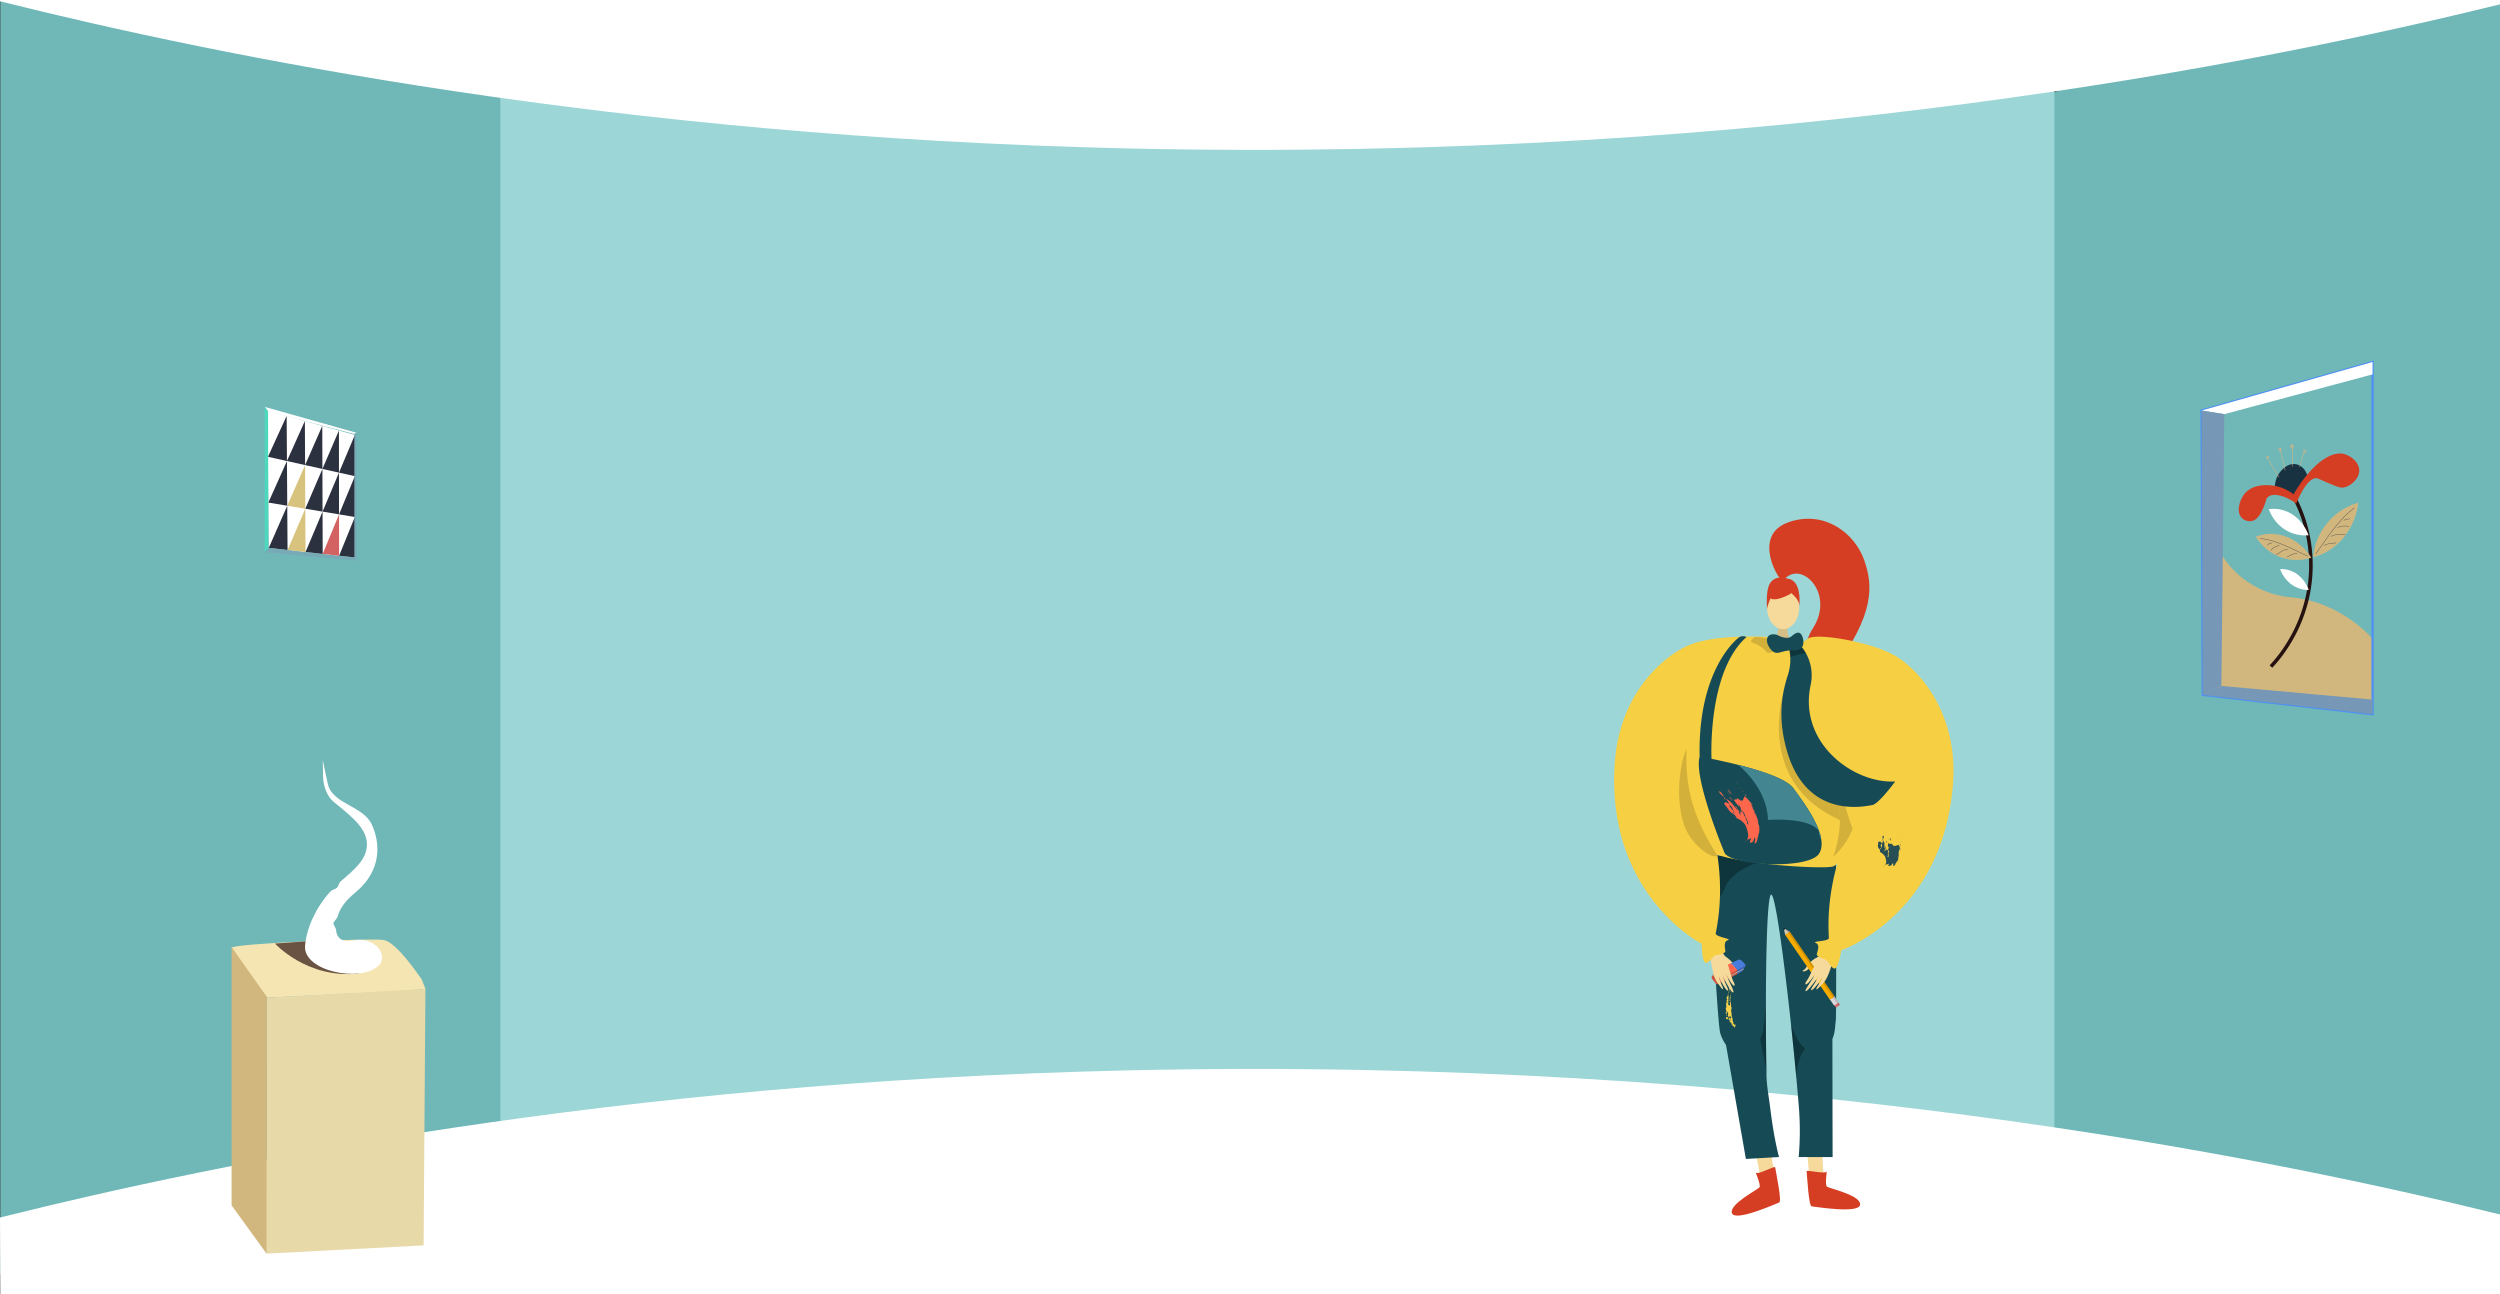 <svg xmlns="http://www.w3.org/2000/svg" xmlns:xlink="http://www.w3.org/1999/xlink" width="1366" height="707.29" viewBox="0 0 1366 707.29"><rect x="0" y="0" width="1366" height="707.29" fill="#333333" stroke="none"/><defs><style>.a,.ak,.am,.an,.ao,.ap,.o{fill:none;}.b{clip-path:url(#a);}.c{fill:#70b8b8;}.d{fill:#9cd6d6;}.e{fill:#fff;}.f{fill:#f5e5b2;}.g{fill:#e8d9a9;}.h{fill:#d1b77e;}.i{fill:#6a5342;}.j{fill:#d6bf87;}.k,.r{fill:#f6da9b;}.l{fill:#d63e23;}.m{fill:#164b55;}.n{fill:#f8d24b;}.o{stroke:#f8d24b;stroke-linecap:round;stroke-linejoin:round;}.p,.q{opacity:0.3;}.r{fill-rule:evenodd;}.af,.s,.y{fill:#020202;}.t{fill:#d86466;}.u{fill:#d9d6da;}.v{fill:#d5c8b4;}.w{fill:#f7ac00;}.x{clip-path:url(#b);}.ai,.y{opacity:0.15;}.z{clip-path:url(#c);}.aa{clip-path:url(#d);}.ab{fill:#fe674c;}.ac{fill:#4a7cdb;}.ad{fill:#e2e2e2;}.ae{clip-path:url(#e);}.af{opacity:0.2;}.ag{fill:#f7cf43;}.ah{fill:#438591;}.aj{fill:#274e55;}.ak{stroke:#251211;stroke-width:1.957px;}.ak,.am,.an,.ao,.ap{stroke-miterlimit:10;}.al{fill:#183242;}.am{stroke:#f7b172;}.am,.an,.ao{stroke-width:0.217px;}.an{stroke:#ca341f;}.ao{stroke:#4a4748;}.ap{stroke:#4e91f2;stroke-width:1.272px;}.aq{fill:#7797b6;}.ar{fill:#2c313f;}.as{fill:#d8c37e;}.at{fill:#d36362;}.au{fill:#4cd8bd;}.av{fill:#77aab6;}</style><clipPath id="a"><rect class="a" width="1366" height="707.29" transform="translate(0 2771.982)"/></clipPath><clipPath id="b"><path class="a" d="M1002.29,3316.31l-24.265-35.14a.735.735,0,0,0-.843.535s-.653-.142-1,.713c0,0-.686-.04-.835.3l24.407,35.346A3.634,3.634,0,0,0,1002.29,3316.31Z"/></clipPath><clipPath id="c"><path class="a" d="M1002.2,3316.181l-2.606,1.546,2.528,3.662c.06-.017.119-.036.178-.056.181.274.53.8.583.906a.464.464,0,0,0,.542.148c.194-.086,1.37-.993,1.613-1.177a.342.342,0,0,0,.081-.451s-.487-.626-.726-.935c.113-.133.172-.217.172-.217Z"/></clipPath><clipPath id="d"><path class="a" d="M978.025,3281.17a.735.735,0,0,0-.843.534s-.653-.142-1,.713c0,0-.6-.034-.8.235l-.6-2.66a1.037,1.037,0,0,0,.627-.433Z"/></clipPath><clipPath id="e"><path class="a" d="M953.584,3298.9a19.636,19.636,0,0,0-2.269-2.27,1.658,1.658,0,0,0-1.789-.131l-3.809,1.813-7.505,3.57a3.814,3.814,0,0,0-1.309,1.157s-.338.575-.708,1.183l-.043.07-.239.39h0c-.159.255-.309.491-.425.66a1.324,1.324,0,0,0-.161,1.262s1.614,2.139,2.19,2.776a1.423,1.423,0,0,0,1.518.236s7.609-4.033,10.214-5.386c.443-.23.741-.383.834-.425a15.013,15.013,0,0,0,1.65-.986s.317-.441.741-1.051h0l.02-.029c.137-.2.285-.413.437-.636l.009-.012h0c.108-.159.218-.321.326-.484C954.012,3299.485,953.584,3298.9,953.584,3298.9Z"/></clipPath></defs><g transform="translate(0 -2771.982)"><g class="b"><path class="c" d="M1366,2721.442v758.464l-242.228-67.586-32.991-6.263,1.636-558.092,30.118-25.561Z"/><path class="c" d="M316.3,2837.377l-16.051,556.371L.2,3468.146V2718.094l298.845,93.57Z"/><path class="d" d="M697.977,2800.977H273.37v617.384h849.165V2800.977Z"/><path class="e" d="M0,2772.686c121.657,30.38,335.7,73.888,615,80.372,352.972,8.194,622.429-47.1,751-78.7v-62.454H0Z"/><path class="e" d="M0,3437.235c121.657-30.38,335.7-73.888,615-80.372,352.972-8.194,622.429,47.1,751,78.7v48.78L.2,3487.179Z"/><path class="f" d="M219.389,3313.514l-73.6,3.6s-18.449-24.793-19.25-27.192,76.325-5.444,83.106-4.322,18.222,17.918,20.764,21.517l2.038,5.2Z"/><path class="g" d="M232.445,3312.314l-.978,140.147-85.68,4.5V3317.113Z"/><path class="h" d="M126.537,3289.468l.009,141.146,19.232,26.537.009-140.49Z"/><path class="i" d="M150.25,3287.532s17.758,19.62,45.941,16.325l-28.671-17.55Z"/><path class="e" d="M206.866,3299.655c-10.083,9.377-41.217,2.951-40.183-10.8.718-9.551,5.755-20.9,13.953-29.88.667-.731,2.828-1.256,3.527-1.943.724-.711,1.068-2.67,1.824-3.329,6.9-6.009,14.829-12,14.5-20.86-.346-9.415-10.769-16.465-18.385-22.9-3.05-2.579-5.582-8.163-5.582-13.814,0-12.14-1.116-12,2.652,4.326,2.512,10.888,19.125,11.748,23.926,21.948,4.6,9.783,5.861,24.963-8.79,37.107-5.667,4.7-8.614,8.734-9.864,13.4-.242.9-2.186,2.7-2.272,3.542-.075.725,1.384,2.777,1.423,3.442.286,4.888,3.507,7.051,9.457,5.932C205.613,3283.461,212.31,3294.592,206.866,3299.655Z"/><path class="j" d="M971.642,3112.61s.733,8.177-4.31,12.7,11.622,0,11.622,0-3.1-7.831-2.406-12.7S971.642,3112.61,971.642,3112.61Z"/><ellipse class="k" cx="8.817" cy="12.03" rx="8.817" ry="12.03" transform="translate(965.485 3091.721)"/><path class="l" d="M974.256,3089.392c-1.248,1.7-18.228-24.942,3.359-32.2,19.558-6.572,36,6.289,41.075,21.1,4.426,12.919,6.493,28.983-17.866,60.716-10.262,19.94-6.33,25.906-6.33,25.906s-16.463-30.228-3.932-49.617S983.415,3076.916,974.256,3089.392Z"/><path class="l" d="M977.615,3096.846s-15.264,8.463-10.733-5.125C970.016,3082.32,988.026,3090.789,977.615,3096.846Z"/><path class="l" d="M975.4,3093.6s8.54,5.068,7.716,10.151c0,0,1.883-15.177-6.608-15.559s-11.78.439-11.026,16.488C965.485,3104.68,967.952,3091.913,975.4,3093.6Z"/><path class="k" d="M958.936,3401.286s5.037,18.208,2,20.542c-5.442,4.227-27.2,19.1-1.22,10.213,13.817-2.787,12.013-5.561,11.543-8.192-.385-2.15-3.076-18.525-4.048-24.445-.218-1.326-.349-2.128-.349-2.128Z"/><path class="l" d="M969.97,3409.868c-.159-1.239-9.075,4.206-10.656,2.826,0,0,2.818,6.734,2.111,7.962s-16.757,9.235-15.083,14.189,24.154-5.252,25.8-5.816S970.282,3412.3,969.97,3409.868Z"/><path class="k" d="M995.818,3400.946s-.2,18.891,3.334,20.368c6.344,2.691,31.187,11.493,3.8,9.559-14.069.848-13.037-2.3-13.257-4.959-.179-2.177-1.775-18.7-2.353-24.667-.13-1.337-.208-2.145-.208-2.145Z"/><path class="m" d="M1003.188,3238.7a5.436,5.436,0,0,1-3.085,1.423c-7.248.142-38.554.679-55.536-.3-5.991-.345-10.2-.877-10.938-1.685a.68.68,0,0,0,0,.068c.044.937.581,11.653,1.335,25.7,1.488,27.73,3.833,68.438,4.957,72.483a21.162,21.162,0,0,0,3.173,6.539l10.858,62.3,18.106-1.041s-2.723-9.489-4.869-27.247c-.588-4.869-1.878-11.628-1.982-17.22v-.03c-.251-13.491-.365-28.5-.31-42.664V3317c.108-28.617.906-53.79,2.66-56.042,2.134-2.739,7.115,34.091,11.082,71.07,1.039,9.731,2.015,19.472,2.843,28.5.5,5.385.941,10.519,1.32,15.249a163.313,163.313,0,0,1,0,28.41h18.536s-.081-30.12-.112-64.587c1.7-3.538,1.553-9.318,1.854-9.849C1003.479,3329.061,1003.188,3238.7,1003.188,3238.7Z"/><path class="e" d="M944.009,3321.235c-.195-.135-.275-.438.055-.435a.587.587,0,0,1-.567-.208c.221,0,.159-.182.141-.3-.157.1-.183.232-.234.5.48.24-.243.758.287.978C943.8,3321.6,944.135,3321.437,944.009,3321.235Z"/><path class="e" d="M945.447,3320.139l-.131-.036.209.416C945.417,3320.435,945.292,3320.152,945.447,3320.139Z"/><path class="n" d="M945.1,3318.791c.24.041.382-.169.6-.161-.484,0-.094-.333-.153-.516l-.37-.081c-.272.172-.161.624-.2,1Z"/><path class="e" d="M945.385,3318.454l-.237-.124C945.21,3318.431,945.243,3318.663,945.385,3318.454Z"/><path class="e" d="M944.074,3318.691c-.036.3.162-.178.237.125C944.249,3318.714,944.233,3318.6,944.074,3318.691Z"/><path class="n" d="M944.846,3317.454c.053.213.1.426.159.638l.168-.258Z"/><path class="n" d="M945.64,3317.442a.159.159,0,0,1-.27.086c.3-.217-.108-.369.148-.571l.118.2c.31-.017-.3-.428.247-.4-.378-.285-.475.189-.738-.173a1.283,1.283,0,0,1-.144.855c.115-.078.1-.112.19-.223.009.2.168.471.2.7C945.748,3317.809,945.429,3317.63,945.64,3317.442Z"/><path class="n" d="M945.75,3316.442c.034-.212.063-.539-.35-.615-.305.212.042.268.212.376-.07.062-.107.275-.321.18C945.381,3316.355,945.59,3316.533,945.75,3316.442Z"/><path class="n" d="M945.86,3315.61l-.36-.174.057.1h-.265c.065.021.542.119.5.331C946,3315.767,945.762,3315.718,945.86,3315.61Z"/><path class="n" d="M944.039,3315.47c.189-.138.086-.229-.01-.4.024.237,0,.571.144.648l-.064-.021a2.044,2.044,0,0,0,.43.4C944.295,3315.839,944.705,3315.431,944.039,3315.47Z"/><path class="n" d="M943.992,3315.769l-.206-.182Z"/><path class="n" d="M945.807,3314.946l-.138.32.117-.074Z"/><path class="n" d="M944.674,3315.279c.066-.262-.3.13-.278-.119-.038-.07-.008.367.166.4C944.633,3315.494,944.364,3315.291,944.674,3315.279Z"/><path class="n" d="M945.847,3314.735l-.263-.285Z"/><path class="n" d="M946.064,3314.077l-.193-.066c.182-.248-.067-.618.37-.775-.246.027-.493-.145-.583.078.128.045.119.127.275.124-.055.095-.228.062-.3.122.2.183.021.432.2.58-.037-.069.009-.082.035-.129.323.307-.519.3.043.465C945.745,3314.364,946.139,3314.214,946.064,3314.077Z"/><path class="n" d="M944.722,3314.013l-.091.228c-.256-.089.008-.285-.23-.338-.155,0-.245.231-.346.139.612.067.01.32.7.242.062.305-.382.07-.365.39l.322.108C944.571,3314.419,944.859,3314.376,944.722,3314.013Z"/><path class="n" d="M944.881,3313.125l.21-.1-.292.04c-.015-.523,1.193-.726,1.056-1.046-.354-.421.257-.726.233-1.123-.231-.216-.163.169-.317.175-.48-.1.272-.162-.117-.291-.35-.061-.416.367-.644.517.037.153.146.161.341.224-.2.019-.272.164-.472.184.247.333-.288.451-.019.78-.275.073-.031-.232-.08-.135l-.008.167.044-.014c.257.247-.026.644-.217.777.1-.107.327-.17.4-.03l-.319.088.431.323C944.828,3313.421,945.448,3313.211,944.881,3313.125Z"/><path class="n" d="M944.3,3313.407c-.19.336.466-.009.294.361l0-.4Z"/><path class="e" d="M945.2,3311.813l.228-.15C944.989,3311.716,945.546,3312.035,945.2,3311.813Z"/><path class="e" d="M945.258,3311.185l.39.128-.211-.182Z"/><path class="n" d="M945.794,3310.661c-.188-.148-.375-.013-.34.14C945.483,3310.669,945.665,3310.618,945.794,3310.661Z"/><path class="n" d="M946.114,3312.415a.228.228,0,0,1-.02.1Z"/><path class="n" d="M946.127,3312.35l-.013.065A.212.212,0,0,1,946.127,3312.35Z"/><path class="n" d="M945.632,3319.3a.3.3,0,0,1,.022.134l-.025-.132Z"/><path class="n" d="M945.074,3319.454c-.253-.24.606-.249.426-.633a4.132,4.132,0,0,1,.129.483C945.227,3319.52,945.419,3319.132,945.074,3319.454Z"/><path class="n" d="M944.674,3316.227a.145.145,0,0,0-.012-.014C944.649,3316.189,944.662,3316.2,944.674,3316.227Z"/><path class="e" d="M946.024,3329.829l.11-.01-.117.225Z"/><path class="e" d="M946.219,3329.778l.172-.377c.09.7.194,1.4.307,2.094l-.16-.049C946.339,3331.5,946.381,3329.7,946.219,3329.778Z"/><path class="e" d="M946.037,3329.7c-.475-.158.129-.358-.218-.577.232.147.481.241.383.415Z"/><path class="o" d="M945.088,3329.077c.08-.123-.127-.24-.066-.312C945.375,3328.772,945.125,3328.974,945.088,3329.077Z"/><path class="n" d="M943.729,3328.9a.089.089,0,0,1-.008-.053.4.4,0,0,0,.071.048Z"/><path class="n" d="M943.792,3328.892l.157-.011A.134.134,0,0,1,943.792,3328.892Z"/><path class="n" d="M943.721,3328.844a.668.668,0,0,0-.178-.119l-.019.052c-.047-.064-.185-.173-.1-.213-.015.137.1.129.314.112l.011-.22C944.275,3328.449,943.738,3328.646,943.721,3328.844Z"/><path class="o" d="M943.536,3328.166l.319.2C943.573,3328.452,943.541,3328.251,943.536,3328.166Z"/><path class="n" d="M943.848,3327.807c.09.045.08.265.2.122.062.03.053.073.055.118C944.024,3327.907,943.684,3328.075,943.848,3327.807Z"/><path class="n" d="M944.108,3328.047a.137.137,0,0,1,.021.062A.106.106,0,0,1,944.108,3328.047Z"/><path class="o" d="M945.634,3330.229a.128.128,0,0,1,.112-.027Z"/><path class="n" d="M944.132,3327.335l-.005-.084a.2.2,0,0,0,.021.067Z"/><path class="n" d="M947.69,3333.81a1.117,1.117,0,0,0-.146-.95c-.37.063-.128-.148-.522-.116a4.109,4.109,0,0,1-.2-.579c-.137-.4-.3-.806-.362-.626l.184.08-.4-.056c.073-.217.349-.534.108-.645.116-.053.238,1.735.348,1.651-.438.224-.745-2.322-.946-2.367l.235-.055c-.285-.288-.65-.456-.845-.707l.281-.09c-.074.206.127.239.273.426-.091-.341.08-.422-.005-.68-.371.046-.158.245-.4-.068.147-.111.579.07.47-.219.064-.369-.477-.246-.538-.558l-.121.225c-.027-.114-.127-.325.065-.454a.523.523,0,0,0,.594.406c-.095-.126.022-.432-.006-.546l.267.048c.235-.147-.142-.188.069-.367-.161-.138-.368.123-.482.048.086-.039.2-.343.022-.431-.545.115.193.334-.324.566l.073-.286c-.558-.131.046.445-.4.391-.581-.163.5-.481-.23-.619-.125.141-.1.558-.3.521.191-.164-.205-.237-.292-.435l.234-.266c-.181-.091-.177-.007-.282.083.29-.385-.121-.969.235-1.5-.1-.3-.244-.023-.446-.15.323-.18.032-.437.031-.6.021-.051-.31-.125-.441-.07l.226.413c-.177-.01-.461.068-.412.218.634-.144-.354.624.372.609l-.33.016.26.528.043-.019c-.108.006.254.442.14.751-.116-.077-.026-.589-.366-.266-.205-.209.067-.629-.1-1.027l-.217.094c-.344-.409.032-1-.058-1.473l.309.126c.108-.173.348-.4.081-.543.025.2-.153.106-.285.075-.178-.266-.011-.676-.143-1.047a.227.227,0,0,0,.111,0l-.2-.387c.046-.187.222-.257.421-.376-.044-.067-.042-.237-.219-.168-.016.037-.032.074-.014.1-.338-.191.094-.141-.116-.385.285.185.4-.069.683-.052-.13-.286-.506-.016-.638-.05.155-.356.4-.405.452-.758-.176-.018-.117.252-.315.285.046-.1.027-.219-.038-.237l-.138.22a1.292,1.292,0,0,0,.117-1.133l-.089.032.007-.254.328.091c-.085-.137.206-.283-.057-.356l-.023.05-.1-.171.325.176c.136-.215-.529-.518-.47-.873.444-.072.148.613.719.66.093-.116.19-.314.039-.386-.154.013-.158.1-.162.181-.294-.311.189-.768-.308-.97l-.187.23c-.054-.273.549-.436.223-.533l.562.223c-.274-.278-.213-.629-.414-.891-.329-.015,0,.371-.067.351l-.235-.128c.2-.4.206-.11.414-.589l-.22-.011c.34-.151-.291-.606.292-.423l-.14.127.264,0-.162-.565c.2.062.147-.21.406-.127l-.226-.216c.38-.076.433.4.72.429.173,0,.154-.1.132-.145.27.256-.389.352-.405.6l.234.13-.329-.018a.816.816,0,0,0,.4.238c-.455.228.075.5-.032.865-.184-.307-.318.188-.4.135-.008.168.568.588.165.724-.159.1-.233-.208-.31.024a.246.246,0,0,0,.367.162,5.092,5.092,0,0,1,.025,1.1l-.218-.088c-.182.231.12.454.359.573-.089.032-.024.05-.154.015-.36.3.452.371.373.852.309-.033.337-.248.187-.4l.351.036a2.248,2.248,0,0,0-.276-1.212l.26.154c.471-.288-.458-.208.081-.477-.123-.2-.183.144-.33-.008.1-.142.607.039.632-.2.177.889.146,1.9.235,2.827.065.016.088-.033.11-.082.245.154.051.883-.056,1.585s-.17,1.376.3,1.391c-.131.054-.29-.088-.261.108a.4.4,0,0,0,.286.005c-.466.529.1,1.16-.182,1.782.153-.025.248.1.358.094-.341.234.072.552-.115.762l.172-.078.053.6c.066.011.062-.071.082-.121.094.124-.1.171-.254.2l.411.231c-.558.852.537,1.722.253,2.665.319.1.461.2.525.417l.077-.123c.283.2-.152.034,0,.213.209.107.462-.021.271-.178.089-.126.2-.07.286,0A2.959,2.959,0,0,1,947.69,3333.81Z"/><path class="l" d="M987.131,3412.07c-.164-1.239,9.849,1.739,11.024,0,0,0-1,7.231,0,8.237s18.564,4.632,18.217,9.849-24.694,1.115-26.433.992S987.453,3414.5,987.131,3412.07Z"/><g class="p"><path d="M974.286,3240.4l.349-.029S974.512,3240.376,974.286,3240.4Z"/><path d="M974.286,3240.4c-9.329.744-29.719-.574-29.719-.574-5.991-.345-10.2-.877-10.938-1.685a.68.68,0,0,0,0,.068c.044.937.581,11.653,1.335,25.7a6.942,6.942,0,0,0,.98-.114,7.635,7.635,0,0,0,4.938-3.508,17.008,17.008,0,0,0,1.92-4.009C949.762,3243.041,971.3,3240.665,974.286,3240.4Z"/></g><path class="q" d="M965.212,3359.7c0-.049-.005-.094-.005-.143-.084-4.36-3.434-19.827-3.434-19.827,2.562-3.222,3.1-21.832,3.129-22.694C964.847,3331.2,964.961,3346.205,965.212,3359.7Z"/><path class="q" d="M986.463,3344.772s-4.7,5.042-4.976,15.762c-.828-9.032-1.8-18.773-2.843-28.5C980.4,3336.666,983.551,3343.835,986.463,3344.772Z"/><path class="r" d="M994.047,3294.483s-4.785,2.013-6.79,5.55c-1.192,2.1-1.734,1.837-2.046,2.155-1.036,1.052,1.774.719,3.1-.95,1.074-1.356,4.035-1.217,4.946-1.932s2.988-3.1,2.888-3.929S994.047,3294.483,994.047,3294.483Z"/><path class="s" d="M974.581,3279.332s-.014-.322.222-.218a4.452,4.452,0,0,1,.7.5l-.688.522Z"/><path class="t" d="M1004.267,3319.656c.03.043.854,1.1.854,1.1a.342.342,0,0,1-.081.451c-.243.184-1.419,1.091-1.613,1.177a.464.464,0,0,1-.542-.148c-.073-.139-.693-1.071-.693-1.071Z"/><path class="u" d="M1002.2,3316.181l2.365,3.426a5.135,5.135,0,0,1-2.443,1.782l-2.528-3.662Z"/><path class="v" d="M978.025,3281.17l-2.614-1.611a1.037,1.037,0,0,1-.625.433l.638,2.832A4.663,4.663,0,0,0,978.025,3281.17Z"/><path class="w" d="M1002.29,3316.31l-24.265-35.14a.735.735,0,0,0-.843.535s-.653-.142-1,.713c0,0-.686-.04-.835.3l24.407,35.346A3.634,3.634,0,0,0,1002.29,3316.31Z"/><g class="x"><path class="y" d="M978.654,3280.009l-1.544,1.589,25.186,36.473,1.791-2.591Z"/></g><path class="u" d="M1000.795,3315.9"/><g class="z"><path class="y" d="M1001.638,3317.119l2.16,3.145s.116.016.112.067.67.936.693.969a.71.71,0,0,1,.064.318,8.042,8.042,0,0,0,1.026-.709s-1.283-3.629-1.307-3.663a19.338,19.338,0,0,1-2.1-.937A3.767,3.767,0,0,1,1001.638,3317.119Z"/></g><path class="w" d="M975.385,3282.652l.039.172-.076-.11A.286.286,0,0,1,975.385,3282.652Z"/><g class="aa"><path class="y" d="M977.182,3281.705l-3.077-3.212,1.179-.3s3.5,3.256,3.6,3.344A9.988,9.988,0,0,1,977.182,3281.705Z"/></g><path class="r" d="M1002.425,3286.189c-.494.6-7.626,6.237-9.49,10.051s-4.273,9.663-5.627,11.484c-1.593,2.142-.87,3.11,1.235.744a41.747,41.747,0,0,0,4.172-5.619c.166-.389-1.158,2.055-2.8,4.634-1.746,2.742-3.809,5.651-3.335,6,.919.677,6.482-7.018,7.219-8.467a40.7,40.7,0,0,1-1.993,3.8c-1,1.676-2.418,3.494-2.2,4.04.346.86,3.849-3,5.793-6.559.146-.019-.124,1.265-2.716,5.332-.26.409-.495,1.612.728.414,2.574-2.522,3.867-3.416,5.687-7.795,1.774-4.271,2.7-9.378,4.916-12.091Z"/><path class="r" d="M942.415,3294.346s4.45,2.672,5.932,6.459c.881,2.251,1.455,2.065,1.719,2.423.876,1.189-1.859.46-2.93-1.38-.87-1.495-3.821-1.779-4.621-2.616s-2.517-3.492-2.3-4.3S942.415,3294.346,942.415,3294.346Z"/><path class="ab" d="M949.3,3302.325c0,.021,0,.042,0,.065s0,.053,0,.081c0,.058,0,.122,0,.189,0,.033,0,.067,0,.1v.028c0,.03,0,.06,0,.091l0,.092v.049l0,.135-.009.263v.009c0,.117-.008.23-.013.337,0,.018,0,.036,0,.054l0,.1c-.005.118-.01.223-.014.307-2.605,1.353-10.214,5.386-10.214,5.386a1.423,1.423,0,0,1-1.518-.236c-.576-.637-2.19-2.776-2.19-2.776a1.324,1.324,0,0,1,.161-1.262c.115-.169.266-.405.425-.66l.282-.46c.37-.608.708-1.183.708-1.183a3.814,3.814,0,0,1,1.309-1.157l7.505-3.57a1.539,1.539,0,0,1,.424.258c.425.425,2.7,2.855,2.7,2.855A1.174,1.174,0,0,1,949.3,3302.325Z"/><path class="ac" d="M953.265,3300.607c-.747,1.121-1.532,2.212-1.532,2.212a15.013,15.013,0,0,1-1.65.986c-.093.042-.391.2-.834.425.021-.431.064-1.434.047-1.905a1.174,1.174,0,0,0-.459-.9s-2.271-2.43-2.7-2.855a1.539,1.539,0,0,0-.424-.258l3.809-1.813a1.658,1.658,0,0,1,1.789.131,19.636,19.636,0,0,1,2.269,2.27S954.012,3299.485,953.265,3300.607Z"/><path class="ad" d="M952.94,3301.091l-3.645,1.881-9.418,4.863a.791.791,0,0,1-.976-.357c-.338-.49-2.041-2.484-2.706-3.256l-.282.46,2.832,3.455s.192.481.876.209c.442-.175,5.871-2.97,9.661-4.927l3.191-1.651h0Z"/><g class="ae"><path class="af" d="M937.453,3301.516c-.07-.006-.2.359-.22.4-.092.219-.4.492-.356.731a2.129,2.129,0,0,0,.264.617c.291.5.793.975,1.088,1.475a6.3,6.3,0,0,0,1.079,1.242,1,1,0,0,0,.455.291c.365.085.7-.167,1.016-.3q.406-.175.811-.357c.7-.314,1.4-.637,2.094-.961,2.557-1.2,5.132-2.364,7.612-3.716q.616-.336,1.222-.69a5.666,5.666,0,0,0,1.1-.719.989.989,0,0,0,.347-.71,8.758,8.758,0,0,0-.226,1.653c-.065.578-.123,1.156-.194,1.734-.087.718-.176,1.437-.276,2.153a4.924,4.924,0,0,1-.2,1.147.165.165,0,0,1-.01.019c-.184.235-9.173,6.623-11.445,6.321s-8.19,1.714-9.538-1.416-2.342-5.559-.175-7.371S937.428,3301.514,937.453,3301.516Z"/></g><path class="r" d="M935.3,3284.945c.4.667,6.662,7.257,7.965,11.3s2.856,10.172,3.937,12.167c1.273,2.347.419,3.2-1.328.561a41.641,41.641,0,0,1-3.33-6.155c-.109-.409.853,2.2,2.112,4.985,1.338,2.962,2.967,6.136,2.448,6.414-1.006.539-5.419-7.869-5.942-9.408a40.7,40.7,0,0,0,1.433,4.043c.752,1.8,1.9,3.8,1.6,4.312-.464.8-3.383-3.521-4.8-7.316-.143-.04-.058,1.27,1.93,5.664.2.442.261,1.666-.78.307-2.189-2.862-3.342-3.932-4.521-8.525-1.149-4.479-1.334-9.666-3.147-12.667Z"/><path class="ag" d="M1019.766,3224.97h-.005v.005a39.764,39.764,0,0,1-10.6,15.107c-.251.212-.507.4-.754.586-10.332,4.927-60.594,1.252-67.251-1.429-3-1.212-6.646-9.977-9.775-19.738-3.819-11.9-6.874-25.276-7.056-28.228-.31-4.961,5.676-62.659,40.088-69.394a35.767,35.767,0,0,1,9.307-.562s.325.192.892.453a17.33,17.33,0,0,0,3.661,1.242,10.724,10.724,0,0,0,9.608-2.074c3.94-3.4,34.709,1.65,47.968,9.563s34.022,31.636,31.3,69.345c-5.217,72.312-61.045,91.347-61.045,91.347s-1.594,9.941-3.614,10.006-3.548-4.6-5.009-4.962-4.893-1.6-4.787-2.821,2.081-5.013-.52-6.181,7.226-.7,7.108-2.8c-1.576-27.535,6.765-51.869,17.354-71.443"/><path class="ag" d="M925.647,3220.152h.005v0A39.766,39.766,0,0,0,934,3236.619c.219.245.445.472.663.687,9.527,6.346,59.8,9.853,66.771,8.146,3.143-.773,8-8.931,12.483-18.148,5.471-11.235,10.4-24.042,11-26.938,1.012-4.867,3.289-62.829-29.816-74.388a35.731,35.731,0,0,0-9.133-1.879s-.349.144-.947.321c-.854.261-4.749,1.988-3.8.709,1.5-2.025-4.308-3.177-8.365-4.286-5.022-1.374-35.442-2.434-49.691,3.513s-38.174,26.479-40.842,64.192c-5.116,72.318,47.438,99.1,47.438,99.1s.165,10.066,2.156,10.418,4.166-4.052,5.663-4.2,5.07-.889,5.139-2.112-1.347-5.258,1.394-6.045-7.053-1.72-6.638-3.782c5.475-27.03.678-52.3-7.021-73.184"/><path class="m" d="M994.085,3238.187c-5.188,9.031-47.089,6.967-51.7,0,0,0-17.161-40.935-13.7-52.82,0,0,9.835,1.7,20.965,4.514,12.412,3.133,26.429,7.657,30.194,12.751,4.277,5.79,10.406,14.161,13.515,21.887a.016.016,0,0,0,.005.01c.291.729.557,1.453.793,2.168s.434,1.4.606,2.094v.014C995.628,3232.343,995.578,3235.585,994.085,3238.187Z"/><path class="m" d="M949.647,3120.7s-22.03,16.629-20.965,64.667l6.518,2.1s-2.641-48.053,19.056-67.383A3.973,3.973,0,0,0,949.647,3120.7Z"/><path class="ah" d="M993.361,3224.529c.094.458.187.9.276,1.31-5.366-7.548-27.6-5.834-27.6-5.834-.591-18.166-16.393-30.124-16.393-30.124,12.412,3.133,26.429,7.657,30.194,12.751,4.277,5.79,10.406,14.161,13.515,21.887A.016.016,0,0,0,993.361,3224.529Z"/><path class="ah" d="M993.637,3225.839a5.746,5.746,0,0,1,.517.858,5.982,5.982,0,0,1,.606,2.094v.014C995.1,3232.131,994.573,3230.18,993.637,3225.839Z"/><path class="ai" d="M1012.237,3224.977v0a39.773,39.773,0,0,1-10.6,15.107c6.838-18.5,2.345-35.018,2.03-46.148,1.572,10.731,8.327,30.326,8.568,31.016A.078.078,0,0,1,1012.237,3224.977Z"/><path class="ai" d="M938.441,3239.558c-3.848,2.2-14.131-6.923-17.446-14.748-5.84-13.784-3.574-34.929.558-43.58C920.473,3204.737,926.7,3221.155,938.441,3239.558Z"/><path class="ab" d="M942,3207.408c-1.031-.732-1.893-1.661-2.776-2.416l1.052.905a5.128,5.128,0,0,1-1.219-1.593c.353-.054.525.427.871.232a17.2,17.2,0,0,1,2.881,4.163C941.736,3208.845,942.338,3207.715,942,3207.408Z"/><path class="ab" d="M937.994,3202.676c.132.112.256.224.377.338A.986.986,0,0,1,937.994,3202.676Z"/><path class="ab" d="M951.869,3213.557a2.485,2.485,0,0,1,.414.426A1.754,1.754,0,0,1,951.869,3213.557Z"/><path class="ab" d="M945.031,3207.545a1.6,1.6,0,0,1,.33.112q.69.948,1.318,1.979C946.188,3208.916,945.293,3208.487,945.031,3207.545Z"/><path class="ab" d="M945.039,3206.377a4.9,4.9,0,0,1-1.3-2.053A8.908,8.908,0,0,0,945.039,3206.377Z"/><path class="ab" d="M958.921,3216.914a.319.319,0,0,1,.179-.038.253.253,0,0,0,.116.027c.066.378.111.765.158,1.144-.072-.069-.234-.093-.276-.176C959.042,3217.455,959.332,3217.228,958.921,3216.914Z"/><path class="ab" d="M951.723,3213.392l-.045,0-.159-.132.005-.033A.961.961,0,0,1,951.723,3213.392Z"/><path class="ab" d="M958.76,3216.471a1.924,1.924,0,0,0,.335-.21l.12.638a.568.568,0,0,0-.115-.023C958.952,3216.791,958.989,3216.534,958.76,3216.471Z"/><path class="ab" d="M957.443,3211.751c-.079-.109-.385-.054-.479-.068a4.889,4.889,0,0,0-.186-1.184c-.1-.011-.177-.116-.368-.137a1.872,1.872,0,0,0,.111-.365q.36.563.691,1.171c.225.4.438.819.641,1.26A4.115,4.115,0,0,1,957.443,3211.751Z"/><path class="ab" d="M958.73,3232.974a8.921,8.921,0,0,1,.294-1.762,2.205,2.205,0,0,0-.254-1.758c-.444,1.278-.826,2.972-2.083,2.953-.626-.006-.6-.389-.418-.892a5.293,5.293,0,0,0,.44-1.613l-.265.233c.132-.114.265-.233.121-.341-.27.236-.511.683-.936.785l-.281-.214a4.012,4.012,0,0,0-1.1,1,2.928,2.928,0,0,1-1.15.86,4.417,4.417,0,0,0,2.074-4.436,16.6,16.6,0,0,0-1.55-5.051,9.23,9.23,0,0,0-4.566-3.6,3.227,3.227,0,0,1-.734-1.3,8.059,8.059,0,0,0-2.254-1.742c-1.561-1.2-2.238-3.09-3.822-4.6-.316-.294.154-1.564,1.158-1a5.921,5.921,0,0,1,2.226,1.659c-.361.165-.461-.311-.813-.276a4.759,4.759,0,0,0,.965,1.6c-.288-.315-.588-.625-.889-.934.761.773,1.445,1.725,2.3,2.523.283.328-.516,1.322.536,1.3a12.364,12.364,0,0,0-2.1-4.223l.027-.012c-.494-.515-.89-1.033-1.366-1.543a1.125,1.125,0,0,1,.461.431,10.091,10.091,0,0,0-1.7-2.57,9.277,9.277,0,0,1,3.554,2.815c.976,1.161,1.808,2.406,2.814,3.437.067-1.036-1.311-1.353-1.122-2.388a17.673,17.673,0,0,1,2.1,3.41,1.6,1.6,0,0,0-.3-.155,2.459,2.459,0,0,0,.482,1.185,5.421,5.421,0,0,1,.659,1.059l.072.208a2.123,2.123,0,0,0-.072-.208,18.988,18.988,0,0,0-.842-2.089,1.775,1.775,0,0,1,.656.919,1.9,1.9,0,0,0-.056-1.031l-.675-1.164a5.993,5.993,0,0,0,1.525,1.4,15.369,15.369,0,0,0-1.232-2.644c.338.408.689.81,1.015,1.229.379.814.748,1.627,1.107,2.45l-.071-.078.112.171q.216.477.434.96a2.337,2.337,0,0,0,.752.674l.074.139c-.152-.039-.281-.029-.258.17.021.874.924,1.455.79,2.5a1.372,1.372,0,0,0,.339.856c-.056.119.013.149.113.164l.137.2a1.518,1.518,0,0,0,.261.508,2.714,2.714,0,0,0-.261-.508,1.984,1.984,0,0,0-.091-.192c.113.014.247.025.287.123a16.843,16.843,0,0,0-1.317-3.82c.125.032.264.1.345.114l-.419-.253a8.451,8.451,0,0,0-.718-1.127,1.1,1.1,0,0,0,.447.178,15.142,15.142,0,0,0-2.063-3.228,29.9,29.9,0,0,0-1.707-3.208,6.491,6.491,0,0,0,.692,1.979,28.954,28.954,0,0,1-3.3-4.329,5.562,5.562,0,0,0,1.647-.108c.207-.192-.115-.709.238-.551,1.429.475,1.463,1.636,3.022,1.093.41-.176.629-2.285,1.174-2.1a9.468,9.468,0,0,1,1.508,1.327,6.007,6.007,0,0,0,.378.633c-.006.043.1.034.217.03a7.983,7.983,0,0,1,1.247,1.832l.2.5a.936.936,0,0,1-.162.375,1.262,1.262,0,0,1,.385.147c.18.446.372.874.564,1.3.01.293,0,.591.025.866.084-.052.18-.152.289-.156l.714,1.579a1.8,1.8,0,0,1-.24.823c1.056.189,1.163,1.74,1.617,2.642l.03-.013c.176.477.323.975.468,1.477a1.866,1.866,0,0,1-.208.323c.181.077.227.2.315.246a5.071,5.071,0,0,1-.165,1.209c.09.041.394.086.434.219a4.117,4.117,0,0,0,.187.779c.045.3.067.614.084.93a12.378,12.378,0,0,1,0,1.588,13.729,13.729,0,0,1-.167,1.568,1.866,1.866,0,0,1-.385.081c.191.141.074.37.178.5a.3.3,0,0,0-.179-.028c.253.448-.085.554-.185.966.009.092.152.176.2.267-.012.046-.022.091-.037.137-.634.472-.423.921-.465,1.439-.2.506-.379,1-.614,1.484C959.448,3232.655,959.024,3232.749,958.73,3232.974Z"/><path class="ab" d="M959.391,3218.186c.06.495.083,1,.115,1.5C959.337,3219.2,958.995,3218.846,959.391,3218.186Z"/><path class="ab" d="M953.482,3206.688a1.788,1.788,0,0,0,.053-.836c.719.94,1.45,1.881,2.152,2.89l-.025.02C954.988,3208.042,954.537,3206.606,953.482,3206.688Z"/><path class="ab" d="M959.1,3216.876a.568.568,0,0,1,.115.023v0A.253.253,0,0,1,959.1,3216.876Z"/><path class="ab" d="M948.007,3208.489l-.062-.084q.332.235.642.495A1.816,1.816,0,0,1,948.007,3208.489Z"/><path class="ab" d="M946.342,3206.155l-1.228-1.072a6.2,6.2,0,0,1-.978-1.891C944.907,3204.139,945.625,3205.143,946.342,3206.155Z"/><path class="ab" d="M952.288,3204.737c-.073-.255-.118-.545-.182-.814l.431.6C952.434,3204.552,952.36,3204.668,952.288,3204.737Z"/><path class="ab" d="M949.678,3209.985l-.107-.122.473.155C949.96,3210.02,949.808,3209.988,949.678,3209.985Z"/><path class="ab" d="M951.061,3202.361l.292.456a1.246,1.246,0,0,0-.393-.065A.957.957,0,0,0,951.061,3202.361Z"/><path class="ab" d="M949.142,3200.408a4.965,4.965,0,0,1-.435-.543c.217.169.436.35.648.536C949.239,3200.424,949.141,3200.45,949.142,3200.408Z"/><path class="aj" d="M1028.823,3230.557a7.509,7.509,0,0,1-.293-1.738c.036.218.073.435.11.652a1.257,1.257,0,0,1,.259-.943c.287.094.068.315.451.358a5.277,5.277,0,0,1-.822,2.4C1027.641,3231,1028.86,3230.775,1028.823,3230.557Z"/><path class="aj" d="M1029.306,3227.633a2.176,2.176,0,0,1,.025.235C1029.289,3227.787,1029.257,3227.707,1029.306,3227.633Z"/><path class="aj" d="M1032.559,3235.747a.792.792,0,0,1,.115.269A.412.412,0,0,1,1032.559,3235.747Z"/><path class="aj" d="M1030.944,3231.553a.86.86,0,0,1,.169.141c-.086.369-.2.744-.319,1.125C1030.885,3232.405,1030.5,3231.976,1030.944,3231.553Z"/><path class="aj" d="M1031.743,3231.136a1.311,1.311,0,0,1,.475-1.121A2.248,2.248,0,0,0,1031.743,3231.136Z"/><path class="aj" d="M1037.127,3238.435a.748.748,0,0,1,.178.012.317.317,0,0,0,.094.027c-.1.154-.193.307-.3.46-.04-.036-.181-.067-.187-.1C1037.026,3238.659,1037.367,3238.616,1037.127,3238.435Z"/><path class="aj" d="M1032.53,3235.646l-.04-.009c-.021-.031-.04-.061-.059-.092l.023-.011A.307.307,0,0,1,1032.53,3235.646Z"/><path class="aj" d="M1037.164,3238.242c.14-.007.28-.013.392-.029-.05.087-.1.173-.156.259-.03-.009-.06-.018-.095-.025C1037.206,3238.393,1037.346,3238.3,1037.164,3238.242Z"/><path class="aj" d="M1038.227,3236.276c-.009-.054-.3-.1-.368-.119a2.18,2.18,0,0,0,.479-.461c-.074-.024-.083-.078-.23-.126a2.447,2.447,0,0,0,.3-.106,7.275,7.275,0,0,1-.17,1.131A.648.648,0,0,1,1038.227,3236.276Z"/><path class="aj" d="M1034.432,3245.186c-.22-.482.518-1.064-.256-1.521-.462.569-.61,1.343-1.847,1.455s-.128-.76-.2-1.2l-.259.122c.129-.061.259-.122.112-.17a3.16,3.16,0,0,1-.906.426l-.295-.1c-.922.317-1.108.873-2.03,1.19,2.954-1.507,1.645-3.471,1.351-5.209a7.584,7.584,0,0,0-2.82-2.66c-.166-.157-.091-.543,0-.821a4.138,4.138,0,0,0-.94-1.435c-.589-1.012.077-2.023-.108-3.115-.036-.218,1.163-.547,1.532-.017a1.964,1.964,0,0,1,.616,1.335c-.383-.043-.163-.264-.451-.357a1.253,1.253,0,0,0-.26.942c-.036-.217-.073-.434-.109-.651a7.522,7.522,0,0,0,.293,1.738c.037.217-1.181.438-.295.725a5.276,5.276,0,0,0,.822-2.4l.029,0a9.79,9.79,0,0,1-.047-1.021c.055.106.128.213.065.309a3.158,3.158,0,0,0,.444-1.5c1.345,1.36.495,2.933,1.011,4.332.628-.412-.294-.917.48-1.281a7.464,7.464,0,0,1-.218,1.966.9.9,0,0,0-.17-.142c-.44.423-.06.853-.15,1.267-.012.037-.023.073-.036.111a.688.688,0,0,0,.036-.111c.124-.382.233-.756.32-1.125a.511.511,0,0,1,.088.558,1.1,1.1,0,0,0,.479-.46c.015-.22.028-.439.062-.656a1.613,1.613,0,0,0,.548.955,6.4,6.4,0,0,0,.392-1.389c.052.25.11.5.165.749a11.653,11.653,0,0,0-.293,1.28l-.026-.048c.006.032.011.064.018.1-.025.168-.044.337-.055.507.025.151.186.3.387.439,0,.025.007.05.01.075-.122-.044-.244-.064-.305.029-.351.4.275.808-.2,1.269-.125.12-.053.277.052.446-.089.049-.033.072.058.091.024.037.047.073.069.11a.418.418,0,0,0,.116.269.8.8,0,0,0-.116-.269.453.453,0,0,0-.027-.1c.1.021.227.042.236.092a8.844,8.844,0,0,0,.122-1.936c.1.037.2.09.266.111-.095-.062-.188-.124-.276-.186a2.826,2.826,0,0,0-.155-.63.952.952,0,0,0,.321.165,6.207,6.207,0,0,0-.2-1.81c.159-.574.332-1.141.44-1.706a1.937,1.937,0,0,0-.6.957,4.338,4.338,0,0,1,.054-2.573,6.629,6.629,0,0,0,1.327.43c.278-.013.369-.291.535-.134.793.565.109,1,1.676,1.2.424.035,1.9-.657,2.217-.453a2.642,2.642,0,0,1,.393.826,1.017,1.017,0,0,0-.063.309c-.029.013.06.033.16.059a1.7,1.7,0,0,1,.006.918c-.035.073-.067.146-.1.219a1.528,1.528,0,0,1-.337.1,1,1,0,0,1,.248.129,4.73,4.73,0,0,0-.17.575c-.131.108-.282.217-.392.323a1.694,1.694,0,0,1,.328-.007,6.876,6.876,0,0,0-.086.707,1.806,1.806,0,0,1-.566.273c.876.233.349.832.487,1.237l.032,0c-.007.206-.015.412-.031.622a2.369,2.369,0,0,1-.3.1c.148.048.158.1.232.127a2.228,2.228,0,0,1-.481.46c.074.024.359.065.369.12a.644.644,0,0,0,.008.318c-.029.122-.063.245-.1.37a6.828,6.828,0,0,1-.579,1.248c-.112.016-.251.023-.39.029.18.059.04.151.14.2a.725.725,0,0,0-.177-.011c.238.18-.1.223-.213.393.006.038.146.069.188.106l-.038.056c-.62.2-.406.387-.42.6-.154.215-.312.429-.469.643C1035.1,3244.991,1034.691,3245.064,1034.432,3245.186Z"/><path class="aj" d="M1037.065,3238.99c-.135.2-.276.4-.419.6C1036.659,3239.378,1036.445,3239.2,1037.065,3238.99Z"/><path class="aj" d="M1037.915,3233.608a1.822,1.822,0,0,0,.567-.274c-.037.5-.033,1-.047,1.509h-.032C1038.265,3234.44,1038.791,3233.841,1037.915,3233.608Z"/><path class="aj" d="M1037.305,3238.447c.035.007.065.016.095.025v0A.317.317,0,0,1,1037.305,3238.447Z"/><path class="aj" d="M1032.548,3232.78l.007-.048a2.67,2.67,0,0,1,.169.364A.522.522,0,0,1,1032.548,3232.78Z"/><path class="aj" d="M1032.848,3231.451c-.055-.249-.114-.5-.165-.748a1.94,1.94,0,0,1,.606-.957C1033.18,3230.311,1033.006,3230.878,1032.848,3231.451Z"/><path class="aj" d="M1038.239,3232.635c.111-.106.261-.215.393-.323-.025.106-.046.211-.065.316A1.571,1.571,0,0,0,1038.239,3232.635Z"/><path class="aj" d="M1032.889,3233.8c0-.025-.006-.05-.01-.075.087.062.182.124.277.186C1033.089,3233.891,1032.989,3233.838,1032.889,3233.8Z"/><path class="aj" d="M1038.892,3231.5c-.033.078-.062.156-.091.233a1.006,1.006,0,0,0-.247-.13A1.442,1.442,0,0,0,1038.892,3231.5Z"/><path class="aj" d="M1038.822,3230.308a.981.981,0,0,1,.063-.308c.038.121.07.245.1.368C1038.882,3230.342,1038.793,3230.322,1038.822,3230.308Z"/><path class="ai" d="M974.9,3148.795s-16.656,49.722,29.556,70.838l.94.625-.239-11.7s-21.776-30.386-21.858-31.168S974.9,3148.795,974.9,3148.795Z"/><path class="aj" d="M977.087,3124.467c-.34-.044-.5-.128-.365-.261C976.82,3124.108,976.949,3124.206,977.087,3124.467Z"/><path class="ai" d="M971.42,3125.744c-.882.882-2.956,2.828-4.73,2.921a2.031,2.031,0,0,1-1.793-.827c-1.626-2.075-4.523-3.661-7.3-4.647-.892-.315-.991-.8-.71-1.3a6.745,6.745,0,0,1,2.193-1.873c4.193.143,7.026.828,7.908,1.636a.429.429,0,0,1,.1.128,17.33,17.33,0,0,0,3.661,1.242C971.475,3124.132,971.962,3125.2,971.42,3125.744Z"/><path class="m" d="M1035.543,3198.976s-9.071,12.363-12.53,12.89-35.491,8.341-46.523-29.248c-4.616-15.723-3.823-29.075.463-41.95a27.984,27.984,0,0,0,1.267-9.583,24.837,24.837,0,0,0-.759-5.6,5.273,5.273,0,0,0-.374-1.02,12.055,12.055,0,0,0,1.877.03c1.852-.064,4.153-.291,4.153-.291a18.867,18.867,0,0,1,3.671,4.745,24.97,24.97,0,0,1,2.454,17.748C982.8,3178.134,1012.828,3200.247,1035.543,3198.976Z"/><path class="q" d="M978.22,3131.085c1.847-.705,5.543-2.085,8.568-2.134a18.867,18.867,0,0,0-3.671-4.745s-2.3.227-4.153.291l-1.5.99Z"/><path class="m" d="M971.027,3118.883s5.289,3.109,7.927.739,4.261-2.586,5.42-.739,2.782,8.763-4.406,8.434-9.043,3.846-12.636-.792S965.386,3117.264,971.027,3118.883Z"/></g><path class="h" d="M1296.694,3121.419s-16.9-20.511-44.658-23.023a50.175,50.175,0,0,1-39.063-24.758l-2.093,74.572,85.814,7.535Z"/><path class="ak" d="M1254.135,3044.859a78.417,78.417,0,0,1,8.277,29.352c2.844,35.261-17.619,57.808-21.575,61.971"/><path class="al" d="M1261.112,3033.27c-.78-4.388-3.759-7.463-7.345-7.712-4.377-.3-7.53,3.766-8.3,4.842a14.28,14.28,0,0,0-2.48,9.014l11.7,5.2Z"/><path class="l" d="M1253.194,3042.139a22.973,22.973,0,0,0-10.7-4.746c-1.95-.294-11.917-1.793-16.683,5.223-1.823,2.684-3.652,7.713-1.784,11.145a6,6,0,0,0,6.581,2.847c3.45-.759,5.394-5.6,6.538-8.269,1.3-3.028.823-3.546,1.812-4.551,3.09-3.135,9.954-.3,13.336,1.73a21.809,21.809,0,0,1,2.316,1.6c4.915-11.362,8.513-13.793,10.916-13.856,1.134-.03,1.416.484,6.748,2.7,4.212,1.747,6.379,2.63,7.87,2.449,3.8-.463,8.336-4.231,8.888-8.464.659-5.058-4.571-9.062-8.434-9.948C1272.693,3018.181,1261.766,3027.307,1253.194,3042.139Z"/><path class="am" d="M1258.958,3019.376a50,50,0,0,0-2.412,7.8"/><path class="am" d="M1252.495,3016.808q.059,5.089-.059,10.2"/><path class="am" d="M1245.995,3018.609a99.833,99.833,0,0,1,2.593,10.471"/><path class="am" d="M1239.569,3023.368q2.792,4.689,5.709,9.408"/><path class="am" d="M1238.719,3022.141a.592.592,0,0,1,.355-.732.464.464,0,0,1,.525.5.792.792,0,0,1-.488.718.52.52,0,0,1-.683-.431c-.047-.341.249-.744.548-.715s.446.392.692.564"/><path class="am" d="M1245.331,3017.235a.265.265,0,0,1,.3-.226.464.464,0,0,1,.278.248.766.766,0,0,1,.091.712.462.462,0,0,1-.649.205.784.784,0,0,1-.255-.709c.018-.227.143-.5.342-.525.093-.01.177.041.27.036.146-.008.294-.151.431-.112s.168.2.195.346a2.02,2.02,0,0,1,.04.733.717.717,0,0,1-.426.568c-.27.077-.493-.16-.631-.405"/><path class="am" d="M1252.164,3015.24c-.029-.051.022-.132.079-.149a.222.222,0,0,1,.162.034l.489.244a.46.46,0,0,1,.26.235.657.657,0,0,1-.049.411c-.13.364-.337.764-.668.868a.619.619,0,0,1-.622-.192,1.11,1.11,0,0,1-.262-1.007,1.07,1.07,0,0,1,.722-.8.29.29,0,0,1,.187.008.326.326,0,0,1,.127.146,1.753,1.753,0,0,1,.2.911c-.01.216-.114.5-.307.51a.274.274,0,0,1-.222-.125.843.843,0,0,1-.138-.673.59.59,0,0,1,.322.478"/><path class="am" d="M1259.246,3018.153c.02-.162.246-.145.358-.057a.732.732,0,0,1,.326.607.68.68,0,0,1-.472.573.658.658,0,0,1-.641-.19,1.018,1.018,0,0,1-.27-.726.641.641,0,0,1,.184-.475.488.488,0,0,1,.344-.1.7.7,0,0,1,.6.354.75.75,0,0,1-.069.774.336.336,0,0,1-.349.157"/><path class="e" d="M1261.387,3064.452a23.483,23.483,0,0,0-7.824-10.692,18.97,18.97,0,0,0-13.882-3.568,22.786,22.786,0,0,0,7.72,10.422A20.807,20.807,0,0,0,1261.387,3064.452Z"/><path class="e" d="M1261.489,3094.33a18.515,18.515,0,0,0-5.579-8.023,14.658,14.658,0,0,0-10.051-3.363,18.2,18.2,0,0,0,5.614,7.919A15.779,15.779,0,0,0,1261.489,3094.33Z"/><path class="an" d="M1235.787,3082.6"/><path class="h" d="M1262.9,3076.719a29.076,29.076,0,0,0-12.495-11.006,23.627,23.627,0,0,0-17.834-.479,27.385,27.385,0,0,0,11.966,10.581A26.42,26.42,0,0,0,1262.9,3076.719Z"/><path class="ao" d="M1260.958,3075.93l-5.115-2.468c-6.98-3.367-13.876-6.664-20.969-7.229"/><path class="ao" d="M1255.255,3074.254c-2.084.092-4,1.163-5.826,2.2"/><path class="ao" d="M1250.082,3072.078l-1.631.393a6.149,6.149,0,0,0-.983.3,6.476,6.476,0,0,0-1.1.647l-2.625,1.785"/><path class="ao" d="M1245.491,3070.061a7.915,7.915,0,0,0-4.734,2.631"/><path class="ao" d="M1241.509,3068.664a4.661,4.661,0,0,0-2.706,1.084"/><path class="h" d="M1263.934,3076.43a33.964,33.964,0,0,1,24.588-29.713,36.681,36.681,0,0,1-7.441,18.332A31.73,31.73,0,0,1,1263.934,3076.43Z"/><path class="ao" d="M1265.3,3074.7l3.523-5.034c5.052-7.218,10.358-14.75,17.658-20.283"/><path class="ao" d="M1269.742,3070.042c2.013-1.122,4.375-1.273,6.679-1.4"/><path class="ao" d="M1273.646,3065.013l1.8-.641a7.669,7.669,0,0,1,1.124-.337,7.492,7.492,0,0,1,1.427-.085l3.605.016"/><path class="ao" d="M1277.215,3060.282a9.462,9.462,0,0,1,6.257-.632"/><path class="ao" d="M1280.607,3056.353a6.085,6.085,0,0,1,3.434-.824"/><path class="ap" d="M1296.379,2969.767l-93.452,26.53.671,155.388,92.792,10.566Z"/><path class="e" d="M1215.374,2998.272l-12.448-1.975,93.452-26.53-.041,6.777Z"/><path class="aq" d="M1202.927,2996.3l12.448,1.975-1.618,148.5-10.159,4.912Z"/><path class="aq" d="M1213.757,3146.773l82.682,7.484-.048,7.995-92.792-10.566Z"/><path class="e" d="M193.886,3076.591l-47.048-5.2-.654-75.063,47.7,13.333Z"/><path class="ar" d="M156.622,2999.242l.168,24.647-10.385-2.313Z"/><path class="ar" d="M166.58,3002.026l.12,24.072-9.91-2.208Z"/><path class="ar" d="M176.091,3004.684l.077,23.522L166.7,3026.1Z"/><path class="ar" d="M185.184,3007.226l.037,23-9.053-2.017Z"/><path class="ar" d="M193.886,3009.658v22.495l-8.666-1.93Z"/><path class="ar" d="M156.79,3023.89l.166,24.427-10.334-1.72Z"/><path class="as" d="M166.7,3026.1l.119,23.861-9.863-1.642Z"/><path class="ar" d="M176.168,3028.206l.076,23.321-9.424-1.569Z"/><path class="ar" d="M185.221,3030.223l.036,22.8-9.014-1.5Z"/><path class="ar" d="M193.886,3032.153v22.31l-8.629-1.437Z"/><path class="ar" d="M156.956,3048.316l.165,24.208-10.283-1.137Z"/><path class="as" d="M166.819,3049.958l.118,23.653-9.816-1.086Z"/><path class="ar" d="M176.243,3051.527l.075,23.122-9.381-1.038Z"/><path class="at" d="M185.257,3053.027l.036,22.614-8.974-.993Z"/><path class="ar" d="M193.886,3054.463v22.128l-8.593-.95Z"/><path class="e" d="M193.682,3009.156,146.5,2996.732l-1.843-2.413,50.088,14.124Z"/><path class="au" d="M144.653,2994.32l.014,79.417,1.94-2.408-.111-74.6Z"/><path class="av" d="M193.682,3009.156l1.059-.712.132,69.95-1.189-1.3Z"/><path class="av" d="M146.607,3071.328l47.078,5.764,1.189,1.3-50.206-4.658Z"/></g></svg>